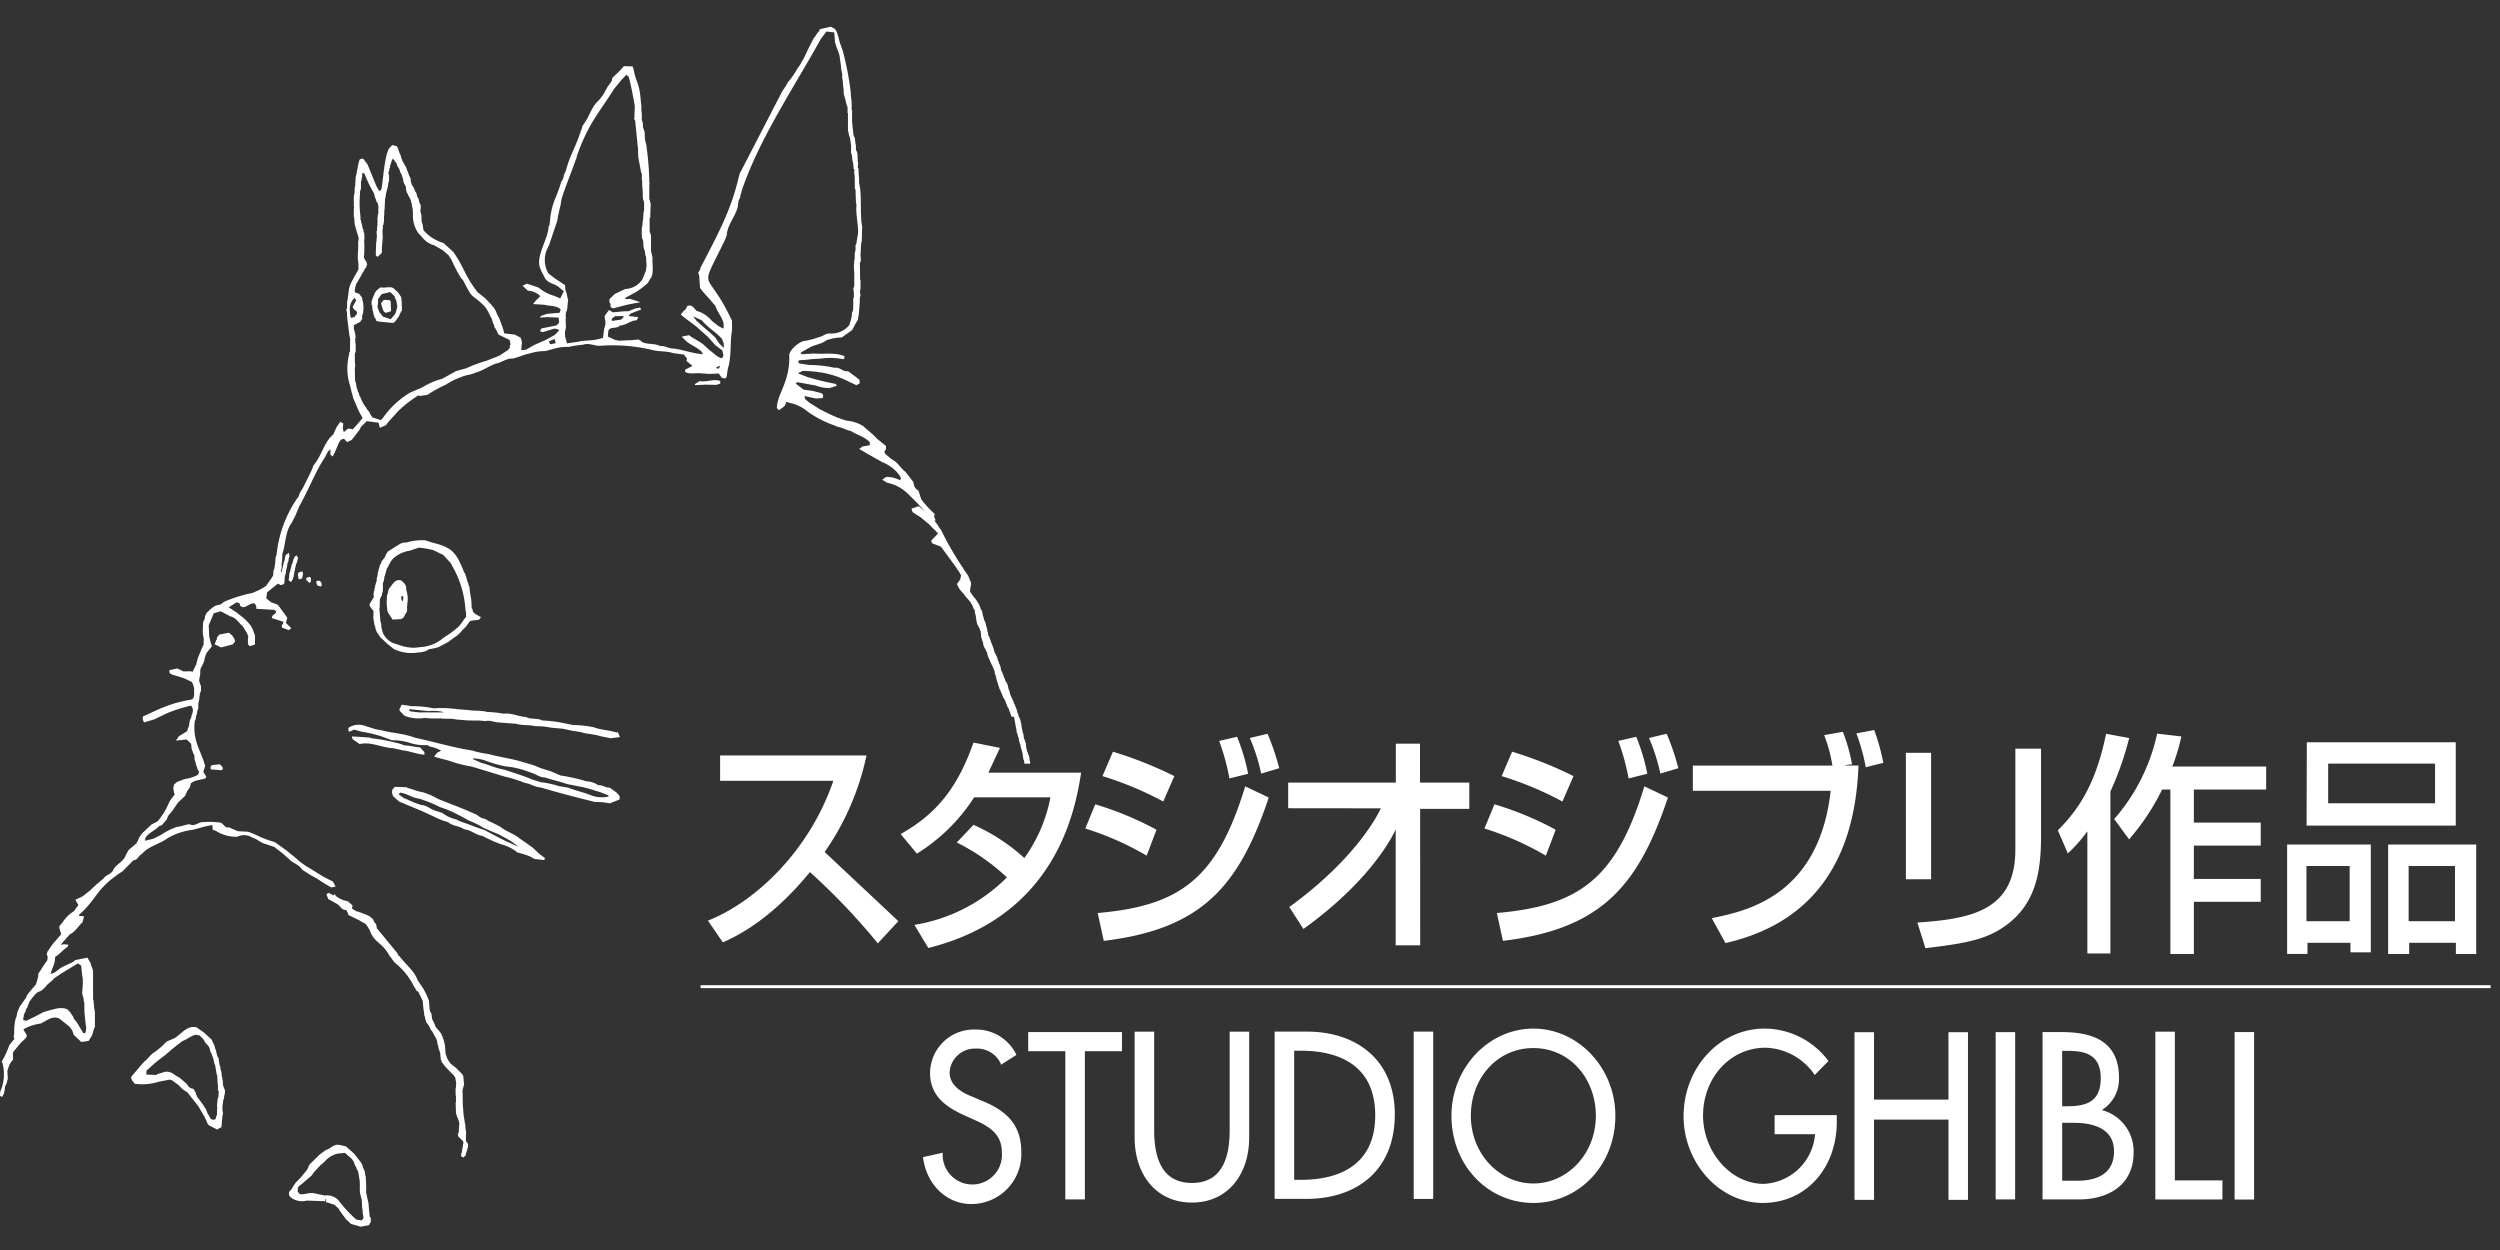 <svg xmlns="http://www.w3.org/2000/svg" viewBox="0 0 300 150" fill="#fff"><rect x="0" y="0" width="300" height="150" fill="#333333" stroke="none"/><path d="M120.1 127.66a3.132 3.132 0 0 0-3.013-1.83 3.032 3.032 0 0 0-3.135 2.855c0 1.567 1.44 2.4 2.6 2.866l1.342.567c2.67 1.1 4.66 2.684 4.66 6.1a5.99 5.99 0 0 1-6 6.264c-3.03 0-5.4-2.4-5.794-5.624l2.366-.53a3.56 3.56 0 1 0 7.093-.11c0-2.16-1.616-3.086-3.232-3.806l-1.293-.585c-2.134-.976-4.086-2.287-4.086-5.08a5.262 5.262 0 0 1 5.531-5.2 5.318 5.318 0 0 1 4.831 3.038l-1.867 1.195zm10.08 16.266h-2.342V126.14h-4.452v-2.293h11.252v2.293h-4.452v17.785zm8.32-20.126v11.843c0 3.282.915 6.313 4.53 6.313s4.53-3.03 4.53-6.313V123.8h2.342v12.7c0 4.422-2.56 7.807-6.873 7.807s-6.874-3.385-6.874-7.807v-12.7h2.343zm16.8 17.778h.823c4.776 0 8.905-1.915 8.905-7.746s-4.135-7.745-8.905-7.745h-.823zm-2.342-17.785h3.885c5.757 0 10.533 3.245 10.533 9.93 0 6.843-4.684 10.143-10.612 10.143h-3.806v-20.072zm19.028 20.078h-2.34v-20.078h2.34zm19.517-9.978c0-4.422-3.086-8.124-7.5-8.124s-7.5 3.7-7.5 8.124c0 4.574 3.433 8.124 7.5 8.124s7.5-3.538 7.5-8.124m2.34 0c0 5.965-4.4 10.46-9.837 10.46s-9.83-4.5-9.83-10.46c0-5.75 4.452-10.46 9.83-10.46s9.837 4.708 9.837 10.46m26.573-.08v.793c0 5.513-3.635 9.746-8.886 9.746s-9.5-4.85-9.5-10.4c0-5.776 4.27-10.52 9.734-10.52a9.58 9.58 0 0 1 7.648 3.891L217.766 129a7.374 7.374 0 0 0-5.9-3.275c-4.27 0-7.5 3.647-7.5 8.14 0 4.27 3.232 8.2 7.294 8.2a6.473 6.473 0 0 0 6.148-5.964h-4.855v-2.287h7.44zm13.4-1.86v-8.093h2.342v20.126h-2.34v-9.637h-8.935v9.637h-2.342V123.86h2.342v8.093zm8 11.978h-2.337v-20.078h2.342zm5.647-2.24h1.793c2.165 0 4.428-.7 4.428-3.537s-2.683-3.415-4.775-3.415h-1.446v6.952zm0-8.94h.6c2.22 0 4.025-.488 4.025-3.355 0-2.824-1.793-3.293-3.982-3.293h-.647v6.7zm-2.342-8.9h2.294c3.537 0 6.867.976 6.867 5.514a4.375 4.375 0 0 1-2.013 3.805v.05a5.11 5.11 0 0 1 3.763 5.086c0 4.026-3.208 5.624-6.526 5.624h-4.4v-20.083zm15.87 17.8h5.7v2.287h-8.05V123.8h2.342v17.8zm9.5 2.293h-2.34V123.85h2.34zm-185.565-33.46C90.7 108.217 97.154 102.04 100 93.7H86.414v-3.047h17.565a31.52 31.52 0 0 1-5.02 11.587l8.844 8.3-2.464 2.66a77.94 77.94 0 0 0-8.148-8.551c-1.83 2.232-5.46 6.264-10.448 8.435l-1.8-2.623zM116.853 99a22.272 22.272 0 0 1 6.063 3.964 18.126 18.126 0 0 0 3.134-7.288h-9.15a21.752 21.752 0 0 1-6.873 6.757l-1.952-2.348c4.574-2.543 6.953-5.916 8.746-10.978l3.17.64-1.384 2.97h11.13c-.683 4.38-2.927 17.2-18.34 21.04l-1.67-2.77a20.2 20.2 0 0 0 11.1-5.7 25.038 25.038 0 0 0-6.014-4.19l2.044-2.153zm14.87 10.563c9.85-.866 14.32-4.056 17.7-15.2l2.83 1.34c-3.556 10.588-7.972 15.784-19.8 17.2zm19.62-16.735a23.218 23.218 0 0 0-1.36-4.27l2.122-.506a28.438 28.438 0 0 1 1.4 4.135l-2.172.647zm-3.812.585a26.888 26.888 0 0 0-1.232-4.5l2.147-.5a23.309 23.309 0 0 1 1.329 4.44zm-9.953 9.252a35.6 35.6 0 0 0-7.343-3.245l1.195-2.9a38.1 38.1 0 0 1 7.349 3.05l-1.2 3.16zm2.012-6.483a40.363 40.363 0 0 0-7.294-3.049l1.257-2.928a47.734 47.734 0 0 1 7.367 2.928zm40.033 13.38c9.85-.866 14.32-4.056 17.7-15.2l2.83 1.34c-3.556 10.588-7.972 15.784-19.8 17.2zm19.62-16.735a23.218 23.218 0 0 0-1.36-4.27L200 88.05a28.438 28.438 0 0 1 1.4 4.135l-2.172.647zm-3.812.585a26.888 26.888 0 0 0-1.232-4.5l2.147-.5a23.309 23.309 0 0 1 1.329 4.44zm-9.953 9.252a35.6 35.6 0 0 0-7.343-3.245l1.2-2.9a38.1 38.1 0 0 1 7.349 3.05l-1.2 3.16zm2.012-6.483a40.186 40.186 0 0 0-7.294-3.049l1.257-2.928a47.469 47.469 0 0 1 7.367 2.928zm36.397-4.114a22.622 22.622 0 0 0-1.122-4.055l2.135-.412a25.272 25.272 0 0 1 1.1 3.94l-2.116.53zm-2.744-4.25a20.441 20.441 0 0 1 1.1 3.891l-.793.1v.06h1.568c-.44 12.155-6.1 19.053-15.96 21.3l-1.646-2.988c4.27-.866 12.856-2.714 14.27-15.284h-16.54v-3.02h16.747a17.8 17.8 0 0 0-.988-3.66l2.245-.4zm23.78 12.63c0 4.4-.757 7.825-3.794 10.283-2.44 1.933-4.806 2.427-10.08 3.05l-.964-3.074c6.7-.445 11.758-1.56 11.758-8.77v-12.1h3.08v10.612zm-13.192 5.062h-3.025V90.335h3.025zm30.018-17.076a22.425 22.425 0 0 1-1.073 3.549h11.264v2.763h-8.678v3.964h8.025v2.763h-8.025v4h8.025v2.744h-8.025v6.264h-2.818V94.745h-.994a26.953 26.953 0 0 1-3.965 5.977l-1.78-2.44a22.86 22.86 0 0 0 5.153-10.246l2.9.336zM250.5 99.807h-.06a16.906 16.906 0 0 1-2.3 2.6l-1.2-2.763c2.9-2.9 4.647-6.1 5.794-11.588l2.768.507a37.3 37.3 0 0 1-2.256 6.428v19.425h-2.763V99.74zm28.9-3.415h12.807v-4.758H279.38v4.758zm-2.58-7.32h17.87v10h-17.9zm12.216 21.468h5.562v-6.624h-5.562v6.624zm-14.7-9.2h10.16v12.94h-2.44v-1.146h-5.16v1.342h-2.44v-13.14zm2.44 9.2h5.184v-6.624h-5.184v6.624zm9.758-9.2h10.612v13.137h-2.44v-1.342H289.1v1.342h-2.525v-13.14zm-131.77 7.47C162.63 103.082 165.3 97.886 165.7 97l-11.118-.012v-3.073H167.5v-4.677h2.9v4.677h5.916v3.153h-5.9l.006 16.37h-2.94V99.52s-2.36 5.7-11.07 11.954l-1.708-2.653zm-70.66 9.575h214.8"/><path d="M84.072 118.22h214.8v.354h-214.8m2.36-72.832v.287l-.464.158-1.268-.03-1.27.06-.06-.122.586-.366c.854.158 1.586-.262 2.36-.05l.122.073zM55.92 74.04l-.22.263-.415.6-.292.335-.878.707-.9.592a4.628 4.628 0 0 1-2.341 1.073l-1.147.122a5.379 5.379 0 0 1-1.921-.366l-.586-.183a2.285 2.285 0 0 1-1.366-1.536l-.024-.208h-.05l-.05-.652-.073-.183-.122-1.427v-.214h.024l.025-1.037.09-.207.1-.207h.05l.025-.336h.018l.08-.268v-.958l.1-.183.042-.244.062-.414h.048l.025-.244h.024l.074-.232v-.16h.05l.048-.28h.043l.445-.836.27-.34a3.911 3.911 0 0 1 2.012-.939l1.074-.366a12.9 12.9 0 0 1 1.708.292l1.22.592.73.793h.05l.06.158h.043l.22.415a12.013 12.013 0 0 1 1.561 5.215l.024.23h.05v.6zm1.847.05l-.652-.366-.2-.158-.146-.134-.1-.415h-.06l-.06-1.147h-.018l-.048-.3-.08-.475-.09-.757h-.05l-.073-.366h-.025l-.1-.305-.1-.365-.2-.574h-.05l-.122-.305c-.915-2.256-1.433-2.744-3.78-3.33l-.732-.244a6.2 6.2 0 0 0-2.336.263c-.56-.06-.854.256-1.244.463l-.95.6-.275.427-.06.207-.292.39-.146.183-.074.286h-.03l-.122.232V68l-.074.262h-.024l-.074.39h-.048v.122l-.05.47h-.05l-.05.6h-.048l-.074.336h-.024l-.074.44h-.024l-.025.317h-.05v.262h-.048l.048.44-.488.81h-.024l.024.263.025.073.463.6h-.048v.182l-.016.634.073.4.074.415.024.122h.05l.025.244.1.305.1.207.4.58.824.774.78.628a4.869 4.869 0 0 0 2.537.47c.56-.08 1.27-.06 1.635-.427l.683-.122.537-.152 1.14-.6.8-.6c.56-.305.83-.823 1.293-1.2l.44-.6.17-.153 1-.122.286-.4m-22.04-7.047l.073.024h-.024v.05h-.025l-.17.652h-.048l-.074.4h-.024l-.074.488h-.024l-.05.292-.073.446h-.05v.23h-.05l-.17.342-.292-.183-.02-.207h.043l.05-.732h.05l.073-.336h.025l.024-.293h.05l.05-.384h.05l.17-.6.1-.158v-.1l.05-.05.22-.158.147.232z"/><path d="M36.306 68.618l.025.11.05.257h-.05l-.074.426-.414.122-.1-.61.1-.232.463-.134zm.9.61l.1.16v.414l-.17.152-.39-.366.025-.23.073-.06.366-.074zm1.366.7l.05.287-.147.182-.408-.158-.1-.262.024-.28h.366l.22.232zm9.758 2.256L48.187 72l-.05-.4.17-.08.073.08.025.122-.074.445m.586-.6l-.1-.61h-.043l-.05-.6-.146-.287-.4-.4c-.78-.256-1.025.427-1.36.793l-.152.207-.073.262h-.025v.167l-.073.232h-.047l-.05 1.068.092.964.073.134.537.854 1.024-.06.293-.183.342-.622h.043l.06-.287c-.06-.628.122-1.1.048-1.7M27.87 76.26l.1.16.183.287.06.28-.293.342-1.4.366-.775-.39.092-.207h.024l.08-.317H26l.043-.287.268-.34 1.147-.232.415.34zm25.322 9.228h-2.927l-1.025-.122-.2-.183.165-.08 2.2.23a5.139 5.139 0 0 1 1.781.11v.037zm20.883 2.44c-.9-.317-1.952-.317-2.806-.652a12.548 12.548 0 0 0-2.482-.268l-.872-.183-.83-.16a17.145 17.145 0 0 0-2-.207c-.586-.317-1.415-.1-1.952-.415-.975-.06-1.726-.518-2.7-.4a12.923 12.923 0 0 0-1.976-.208c-.7-.207-1.56-.1-2.257-.232l-1.323-.1a12.825 12.825 0 0 0-2.848-.1 12.216 12.216 0 0 0-2.635-.262l-1.19-.183-.22.47h-.05l.025.263.586.6a4.585 4.585 0 0 0 2.409.262 12.871 12.871 0 0 0 1.927.049c.6.1 1.244-.025 1.83.134l1.2.1c.78.06 1.537-.024 2.293.1.585-.152 1.073.134 1.658.16l2.092.158c.714.232 1.562.1 2.27.287a9 9 0 0 1 1.927.183l1.366.122 1.14.244 1.025.158c.732.256 1.6.232 2.342.488l1.262.256 1.05-.134.05-.073-.293-.6m-29.616.8a18.369 18.369 0 0 1 2.391.391l1.037.243.658.232c.6 0 1.22.208 1.848.232l.52.58v.3c-.927-.06-1.708-.427-2.61-.518l-1.17-.268c-1.4-.05-2.56-.805-3.995-.488l-.854-.6-.09-.317.915.048 1.34.1"/><path d="M73 95.593a3.673 3.673 0 0 1-1.921-.1c-.885-.366-1.927-.6-2.83-.94v-.025l-1.238-.207a10.09 10.09 0 0 0-2.055-.445l-1.116-.342c-1-.445-2.245-.805-3.293-1.17-1.037-.158-1.9-.6-2.83-.835l-.976-.44.025-.08a5.048 5.048 0 0 1 1.488.263 14.758 14.758 0 0 0 2.44.7l.8.1a11.832 11.832 0 0 1 2.171.628c.6.152 1.067.6 1.757.6.83.3 1.83.488 2.6.78l1.537.305a11.946 11.946 0 0 1 1.708.445l.805.244.945.384h.025l-.05.135zm1.366-.05L74 95.117l-.83-.6c-.537.025-.83-.34-1.366-.286a2.694 2.694 0 0 0-1.415-.47 22.606 22.606 0 0 0-3.141-.707l-1.123-.488-1.238-.39-.9-.366-1.17-.34c-1.367-.445-2.824-.6-4.24-.994a10.81 10.81 0 0 1-1.9-.409c-2.36-.366-4.53-1.037-6.818-1.525a10.774 10.774 0 0 0-1.86-.486l-.56-.1a16.58 16.58 0 0 1-1.757-.342l-.586-.1-1.268-.4a2.235 2.235 0 0 0-1.952.183l-.09.122.073.4.652-.263.952.263a14.169 14.169 0 0 1 2.391.573l1.17.44a6.6 6.6 0 0 1 2.074.287 5.59 5.59 0 0 0 2.2.286l.268.183a3.743 3.743 0 0 1 1.367.5l-.464.232-.366.445.074.05c.652.232 1.34.336 2.012.573a14.6 14.6 0 0 0 2.415.6l3.952 1.2a15.371 15.371 0 0 1 2.013.6l.512.183c.653.1 1.1.488 1.78.52l2.17.622 1.507.4 2.866.732a7.435 7.435 0 0 1 1.757.159l1.195-.47v-.4m-47.676-3.52l.073.262-.17.152-1.293-.1-.024-.3.146-.208.976-.11.292.317zm35.556 9.593l-.147-.05-1.414-.628-1.27-.652-1.238-.653-1.39-.488c-.634-.293-1.39-.45-2-.793a4.573 4.573 0 0 1-1.708-.793l-1.025-.335c-.512-.207-.9-.6-1.464-.6l-.756-.262-1.384-.6-.6-.427.167-.207c.83.085 1.39.6 2.238.707l.317.1a14.534 14.534 0 0 1 2.214.915 15.582 15.582 0 0 1 1.659.652l1.17.6.707.4a8.643 8.643 0 0 1 1.727.86l1.08.47.7.28 1.464.81.95.7v.134zm3.14 1.354l-.732-.567-.762-.714-1.525-1.067c-.66-.567-1.63-.83-2.318-1.4l-.95-.488-.415-.183-.488-.292c-.56-.025-.78-.44-1.244-.6l-1-.44-1.317-.53-1.14-.44-.95-.384a8.7 8.7 0 0 0-1.879-.811c-.628-.08-1.17-.366-1.756-.488l-.06-.086-1.464-.048-.274.3-.062.293h-.024l.146.52.732.652 2.732 1.14 1.312.6a8.58 8.58 0 0 0 1.848.731c.488.476 1.34.44 1.908.854.9.1 1.38.708 2.287.81l.06.074 1.2.573.878.34a5.048 5.048 0 0 1 1.976.988 11.3 11.3 0 0 1 1.537.488l.506.293 1.146.122.123-.183-.03-.08m-25.3 4.39h.1l.147.207a3.072 3.072 0 0 0 1.4.61l.568.488-.025.293-.05.1.53.318a9.828 9.828 0 0 1 1.61.609l.4.342.2.427.122.1.1.244.05.39h.048l2.36 2.866.22.4h.06c.64.88 1.842 1.83 2.165 2.842l.27.415a7.885 7.885 0 0 1 1.122 2.116l.073.958.074.366h.024l.122.213.1.732h.043l.183.415.1.213c.14.537.775.732.976 1.647l.073.16.092.384.06.213.073 1.068.244.628.153.256.213.293.6.463.8.81.122.244.1 1.068h-.048l-.074.366h-.04l-.025.365h-.043l.02.05h-.02v.06h.043l.025 1.464.1 1.305.122.7.025.318h.05v.134l.03.463.043.263h.025l-.025 1.2.27.366-.025.445h-.05l-.05.366h-.048l-.025.207h-.024l-.074.336-.268.268-.27-.134v-.37h.05l.08-.488.092-.488v-.158h.043l-.025-.3-.6-.6-.048-.305h.048l.08-.293v-.4h.024v-.305h.043l-.043-.47-.1-.23-.073-.232-.073-.1-.074-.335h-.05l-.02-.854-.024-.525h.043v-.853h-.043v-.934h.043v-.445h.048l-.146-.835h-.05l-.09-.183-.488-.488-.506-.52-.488-.628-.043-.232h-.05l-.025-.244-.06-.622-.183-.5-.06-.4h-.043l-.1-.573-.073-.16-.1-.207-.4-.732h-.025l-.122-.183-.22-.427-.073-.122-.17-.244h-.04l-.1-.256-.1-.336-.024-.243h-.05l-.073-.6-.05-.3-.1-1.02h-.048l-.1-.262-.244-.488-.146-.317h-.132l-.122-.183-.214-.384h-.024l-.122-.244a8.186 8.186 0 0 0-2.2-2.635l-.56-.75h-.018l-.2-.342c-.83-1.372-1.745-1.36-2.214-2.817l-.488-.75h-.043l-.83-.47-1.22-.6-.03-.232h-.04l-.147-.34c-.61 0-.73-.52-1.116-.732l-1.073-.6-.213-.6.3-.122.586.305"/><path d="M26.255 130.874l-.048.81h-.05l-.025.232h-.024l-.074.884.05.1h-.025l-.024.94h-.05l-.1.366v.08l-.293.1-.317-.122-.22-.427-.09-.122-.122-.262-.122-.342-.244-.335-.025-.08-.585-.805-.122-.134-.244-.488-.025-.232h-.046l-.213-.366-.366-.1-.2-.158-.262-.366-.854-.732c-.586-.244-.9-.793-1.732-.7l-1 .305v.08l-1.22-.05-.025-.08.025-.39 1-.915.506-.4.757-.573.683-.6.78-.628.6-.44c.537-.208.95-.574 1.537-.757l.488.08.274.256.263.293.122.262.268.305.2.244.1.23.122.476h.05l.1.287.123.33.1.293h-.017l.073.366.073.158.05.183.17 1.037h.05l.073 1.22h.025v.628l-.05.073h.05zm.512-.628l-.048-.622-.122-.6h.024l-.1-.628h-.05l-.05-.488h-.05l-.048-.232-.074-.6-.1-.268h-.05l-.146-.567-.074-.342h-.048l-.1-.445-.122-.232-.1-.23-.1-.214-.06-.073-.885-.81-.853-.6c-.927-.262-1.537.415-2.074.835l-.512.415-1.025.445-.27.263-.262.262-.39.335-.488.39c-.53.262-.78.792-1.262 1.146l-.22.232-1.367 1.6v.232h.05l.025.158.342.445a6.763 6.763 0 0 0 2.9-.244l1.05-.207c.586-.16.78.305 1.22.518l.567.574.653.445.03.1h.05c.427.634 1.02 1.2 1.39 1.878l.244.44h.048l.05.16.1.183h.05l.122.366h.042l.244.6.122.152 1 .524.488-.256.048-.06.02-.244.1-1.146h.05v-.464h-.05v-.81h.05v-.3h.025l.018-.317h.06l.073-.518h.025l.025-.232h.024v-.342l-.17-.445m16.74 15.857l-.17.183-.635-.1a15.118 15.118 0 0 1-2.122-2.287l-.074-.08a1.869 1.869 0 0 0-1.6-.518l-1.244-.263c-.658-.158-1.17.232-1.78.073l-.22-.3-.02-.04h.025l.025-.44.17-.183.6-.488.952-.83v-.06l.268-.336.732-.793.463-.384a2.883 2.883 0 0 1 1.629-.994l.83-.08.78.683.146.183.1.152.243.622h.05l.073.244.074.134.122.257.073.4.05.366c.165.58-.03 1.488.165 2.037l.08.427h.05l.06 1.195h.03l.05.622.073.366-.05.232m.806-.207l-.1-1.02-.043-.488h.025l-.074-.34-.024-.1-.22-1.02h-.025v-.122h.03v-.81l-.06-1.067h-.043l-.05-.47-.073-.183-.1-.262h-.05l-.05-.317-.073-.122-.1-.213h-.024l-.074-.153-.22-.244-.488-.652-1.025-.915-.732-.16c-.732-.158-1.037.39-1.63.6v-.037l-.78.574-1.22 1.2-.122.208v.1l-.2.366-.732.885-.6.61-.323.47-.122.232-.366.445v.366l.14.207a2.192 2.192 0 0 0 1.976.445l.854.025 1.385.05.024-.28h.06l.025.232H39.1l.073.207h.147l.9.305v.05l.415.366.1.207.414.574.092.122.4.524h.05l.415.415 1.17.335 1-.183.17-.335h.05v-.6h-.05zM121.7 86.054l.025.207.17.94.073.317.05.463h.048l.123.488h.048l.05.525h.05l.05.305h.048l.025.207.22.81h.024l.025.305.1.6h.05l.05.415h.695l-.018-.336h-.05l-.018-.244-.074-.44h-.06l-.06-.3h-.028l-.1-.317-.073-.335-.05-.574h-.05l-.08-.3h-.018l-.1-.34-.024-.336-.074-.134-.183-.915-.018-.317h-.05l-.048-.335-.074-.183-.1-.256h-.05l-.05-.342h-.05l-.073-.366-.195-.463-.1-.305h-.048l-.122-.39-.1-.213-.1-.207-.123-.287h-.024l-.122-.573h-.05l-.122-.52-.1-.292-.1-.183h-.05l-.122-.366-.1-.232-.17-.445-.1-.263h-.043l-.122-.61-.1-.232h-.03l-.092-.366h-.05l-.122-.488-.1-.183-.1-.207h-.037l-.122-.366-.09-.336-.1-.262-.195-.5-.092-.28-.146-.366h-.054l-.024-.256-.08-.286-.122-.6h-.03l-.074-.384-.06-.135-.08-.23h-.05l-.06-.4H118l-.06-.207-.06-.366-.1-.287h-.06l-.122-.4-.1-.232-.4-.628-.287-.335-.415-.6.05-.464.06-.317h.03l-.03-.335-.244-.58-.1-.256h-.05l-.05-.158h-.05l-.122-.232h-.048l-.05-.16h-.05l-.17-.305a37.6 37.6 0 0 1-2.458-4.2l-.244-.5h-.06l-.22-.37a8.012 8.012 0 0 0-1.708-1.854l-.634-.518-.88.3.147.427.95.6 1.025.853.463.476.6.6-.22.28-.366.366-.147.153-.073.085.073.256.074.086.994.366v.05h.05l1.854 2.53.1.23h.05l.366.6v.287h-.05l-.043.34h-.06l-.268.39-.05.048.025.122.317.574.537.6.024.073.708.81.122.256h.05l.244.6.122.152v.39h.048l.074.366.05.4.09.445.122.232.147.287h.024l.073.317h.043l.08.518h-.025l.05.4h.048l.062.305.08.16.06.366.1.262.14.208.122.3h.043l.1.44c.225.628.567 1.23.83 1.9l.06.427h.05l.08.366.14.567h.06l.042.366h.05l.122.446h.05l.1.286.092.208.122.292.09.256h.05l.244.52.14.4.1.232h.048l.147.415.1.244.122.4h.05zM47.614 36.9v.262h-.05l-.024.232h-.025l-.073.256-.146.183-.415.476-.927-.318-.268-.34-.14-.146-.1-.263-.073-.158-.1-.366h.06v-.262h.024l.018-.574.184-.256.243-.335 1.025-.244.512.5.147.427h.048l.123.646.024.287h-.05zm.6-.6l-.073-.622-.1-.183-.2-.293-.025-.05-.22-.207-.39-.366c-.414-.256-1 .03-1.537-.1l-.44.335-.24.318-.244.6h-.024l-.08.34h-.05v.52h.05l.08.707h.024l.122.568.092.262h.05l.17.4.488.085 1.512.153.27-.214.365-.518.1-.158v-.05l.268-.52h.05l-.024-.945"/><path d="M86.9 41.777v.023l-.4-.4-.17-.153-.415-.61-.025-.08-.756-.707-.7-.592-.854-.762-.147-.208h-.048l-.025-.073-.146-.244 1 .47c.9 1.037 1.708 1.4 2.44 2.256l.122.366h.05l.048.58-.048.05m-.586 2.56l-.293-.073.045-.133.39-.134.024.048-.17.293M66.02 41.32l-.153-.366.714-.268.09.5-.652.122m-4.806.366l-.22.3-1.067.707-1.586.623a15.946 15.946 0 0 0-2.391.89l-1.22.335-1.678.934a7.9 7.9 0 0 0-2.317.994l-1.513.652A10.574 10.574 0 0 0 46 50.083l-.3.336-1.025-.336-.274-.44-.09-.213-.324-.39-.042-.158h-.05l-.244-.366-.22-.415-.122-.317-.2-.366-.073-.317H43l-.1-.262-.025-.183h-.05l-.073-.415-.073-.427h-.05l-.025-.366-.024-1.22.048-.4-.048-.488v-.915h.028l.074-.3v-.94h-.05v-.628h.05l-.074-.6h-.024l-.074-.384h-.048v-.524l.17-.122.58-.293.1-.153.146-.207V37.8h.073v-.244h.05l.018-.47h.03l-.03-.6-.164-.8-.342-.427-.512-.183v-.415h.028l.025-.286h.05l.048-.342h.05l.586-1.012.1-.232.122-.16.214-.4.152-.16.043-.256h.06l-.073-.366-.074-.1-.146-.232-.122-.262h.025v-.183h.024a16.963 16.963 0 0 0 0-1.928l.05-.024-.025-.134h.025l-.05-.7h-.053l-.048-.39h-.05l-.1-.47-.024-.208h-.05l-.05-.4h-.05l-.024-.567a12.049 12.049 0 0 1-.073-2.135l.042-.854h.03l.073-.232v-.9h.05l.073-.518h.025v-.427l.1-.05.2.158a15.23 15.23 0 0 0 1.1 2.287l.183.653h.03l.122.427h.05l.1.207.018.1.05.366.024.024H45.4v.757h-.05l-.06.574.05.024h-.05l.05.025h-.05v.183h.05v.073h-.05v.518h-.025l-.03.6h-.05l.05.836h-.05v.463h-.043l-.028.968H45.1v.707h.05l.146.153.506-.47v-.1h.025v-.58l.08-.884V28.6h.025l-.025-.7v-.4h.025l.018-.5H46l.08-.463v-.6h.02l.024-.732h.025l-.025-.03h.025l.06-1.353h.024l.08-.47v-.207h.042l.074-.366h.024l.074-.39h.024l.074-.6h.06v-.836h-.06v-.366h.06l-.025-.024h.025l.042-.366h.05l.05-.427h.05l.073-.335h.025l.073-.28.122-.1.44.6.074.262.146.232.1.183.123.4h.024l.122.232.074.263.073.182.073.464h.025l.1.244.074.1.1.244v.39h.05l.05.292h.048l.123.3.243.427.1.287.024.232h.05l.05.5h.05l.048.75a3.724 3.724 0 0 0 .629 2.318l.445.47a2.687 2.687 0 0 0 1.506 1.019l1.025.6.708.622.17.335h.05l.1.183a17.713 17.713 0 0 0 1.122 2.165l.244.256c1.39 2.7.83 1.36 2.653 3.208l.27.4.463.914h.025l.122.366.1.366h.05l.122.47h.05l.1.207.2.366.074.16.024.08 1.342.647.122.524-.122.244M42.16 38.16l-.122-.207-.074-.915.05-.4h.025l.08-.3.183-.317.22-.28.1.134.123.146-.44.836.2.268.22.2.122.085-.025.3h-.048l-.22.317-.4.122m-35.74 79.3l.927-.622 2.012-1.22.39.268.024.183.05.6.1.756h.018v.854H9.92l-.06.964.06.244h.018l.1.414.024.336h.05l.025 1.256.1 1.037.1.793.024.036h-.03l.048.074h-.048l.024.048h-.024l-.05.4-.122.122-.17-.025-.366-.61-.05-.1-.366-.6-.286-.336-.22-.463h-.03l-.22-.366-.122-.1c-.2-.408-.78-.445-1.323-.408a15.873 15.873 0 0 0-1.83.488l-.8.426-1.22.6-.342-.08-.048-.208H2.8l.08-.47.122-.262.1-.16v-.21l.153-.16.164-.463h.03l.06-.244c1.45-2.037.927-.56 2.22-2.135l.683-.573M73.4 38.245l.08-.048.335-.263h1v.16l-.3.262-1.1.16v-.27zm38.77 23.432a12.068 12.068 0 0 1-1.628-1.775l-.323-1.012-.366-.293-.14-.256-.122-.518-.95-1.22c-.58-.415-.878-1.116-1.555-1.433l-.805-.653-.17-.256.06-.122.146-.244v-.384l-1.015-.81-.52-.525-1.22-1.06a4.383 4.383 0 0 0-1.927-.628 11.75 11.75 0 0 1-2.049-.781l-1.22-.6-1.244-.795-.512-.427-.073-.366 1.366.3.83-.048.05-.336-.17-.244-1.074-.28-1.122-.16-.945-.732.22-.158 1.586.292.58.1a4.779 4.779 0 0 0 1.659.317l.9-.268-.122-.232a33.792 33.792 0 0 1-3.415-.829l-1.147-.452.6-.286a16.273 16.273 0 0 1 1.952.158 10.928 10.928 0 0 1 3.214.964l1.268.6.39-.214v-.41l-.317-.262-1.074-.8c-.634.122-.945-.518-1.6-.4a13.511 13.511 0 0 0-3.019-.336l-1.22-.183-.17-.23.17-.16.995-.073c.536-.085 1.073-.085 1.634-.134a8.112 8.112 0 0 1 2.629.079l.146-.1v-.262c-1.116-.488-2.44-.207-3.66-.317l-1.464.085-.146-.183 1.074-.61c.634-.366 1.463-.415 2.05-.885a5.623 5.623 0 0 1 1.829-.335l1.244-.89.1-.183.323-.61.262-.44.074-.47h.024l.025-.342.025-.3.073-.835.024-.836.074-.024-.074-.6.074-.3V33.6l-.05-.05-.025-1.982.123-.317-.05-.6.05-.976.048-.61.05-.025.05-1.878-.05-.28c-.17-.9-.03-3.366-.22-4.4l-.1-.58c.05-.574-.1-1.037-.05-1.617l-.1-.23.048-.574-.048-.024-.05-1.067-.074-.208-.1-.183v-.6l-.043-.024-.078-.756-.17-.366-.05-.525-.073-.6-.05-.61v-1.33l-.073-.024.05-.06-.05-.025.05-.366h-.025l-.025-.854-.048-.03-.045-.8a35.642 35.642 0 0 0-.958-4.952l-.213-.6c-.268-.6-.305-1.512-.732-2.013l-.488-.26-1.3.293-.14.287-.195.207-.2.335-.195.232-.317.6-.44.884-.414.885-.244.414-.27.488-.164.214-.153.232a9.954 9.954 0 0 1-1.1 1.585l-.226.4-.488.732-4.88 9.453-.17.3-.1.317c-.976 4.27-2.623 7.154-4.636 11.075l-.06.232-.22.366.122.34.1 1.464c.366.567.927 1.067 1.342 1.586l.512.6c.244.854 1.055 1.56.976 2.44v.28l-.6-.3-.8-.628a3.661 3.661 0 0 0-1.854-1.22c-.287-.256-.53-.836-1.1-.573l-.22.414-.22.16-.342.445c.653.6 1.586 1.147 2.287 1.83l.952.835.926 1.037.806.6.073.256.073.366-.073.183-.19.16-.488-.263-.976-.78-.652-.6c-.537-.445-1.2-.707-1.757-1.147l-.884.183.585.568c.6.475 1.25.707 1.806 1.22l.17.336-.262-.05c-1.128-.1-2.147-.518-3.293-.653-.56.025-.976-.366-1.56-.286-.6-.366-1.537-.16-2.214-.5l-.1-.122-.335-.183c-.757.122-1.49.1-2.257.158l-.518-.1-.873-.4.043-.59c.1-.708 1.025-.27 1.39-.732.762-.025 1.27-.628 2.025-.628l.195-.39-1.147-.122.05-.11.22-.208 1.22-.47-.122-.232-.512.08-.9.366c-.652-.03-1.22.1-1.872.122l-.445-.287-.488.66c-.165.4.268.622-.1 1.586l-.146 1.116-.732.183c-.775.158-1.555.1-2.317.286l-1.263.183-.225-.81-.025-.463.08-.52.043-.024-.043-1.1.043-.158-.043-.183.043-.47.122-.232.05-.414.043-.488.05-.366-.074-.214-.122-.6-.14-.335-.04-.605-1.22-.81-.775-.6a3.2 3.2 0 0 1-.195-2.817l.1-.232.17-.336 1-2.97.06-.445.305-1.36h.025l.024-.256.092-.52c.476-1.567 1.122-3.025 1.647-4.56l.14-.342.05-.262c1.372-3.86 2.488-4.928 4.49-8.075l.872-1.067.586-.6.268.256c.323 1.14.512 2.317.732 3.464l-.05 1.464-.05.024.146.317.342 3.416.025.914.335 1.8.1.28v.762l.05.025c-.05.6.1 1.2.05 1.878l.048.366.122.342v.94l-.09.44-.025.653-.05.207-.048.653-.05.048-.025.63.025.652.05.16.1.23.05.793.06.232.1.232.05.445.09.262.06 1.122h-.024l-.06.52-.427 1.037a2.569 2.569 0 0 1-2.049 1.146l-1.263.6-.634.622v.366l.122.183.025.4.274.16 1.634-.427.793-.158.878-.16-1.244-.4-.536.03-.05-.158 1.22-.653a9.49 9.49 0 0 0 1.506-1.14l.247-.452c.463-.475.305-1.537.293-2.16v-.445l-.074-.366-.1-.4v-1.948l-.042-.024-.122-.427V26.12l.08-.024v-.573l.05-.976-.05-.287-.122-.4v-1.72l.043-.024-.043-.244a33.031 33.031 0 0 0-.323-4.19l-.05-.39c-.317-.927-.006-1.22-.366-1.95l-.05-.628-.125-.366c.073-.568-.073-1.037-.03-1.635l-.06-.47c-.184-2.44-.58-2.245-.88-3.94l-.122-.336-1.048-.024-.506.567-.8.762-.08.1-.043.293-.153.256-.335.445-.6 1.067-.506.63c-.946.84-1.013 1.86-1.952 3.05l-.05.287-.146.335c-.5 1.67-1.384 3.1-1.756 4.666l-.27.61-.043.28-.152.366-.122.152c-.53 1.922-1.13 2.4-1.342 4.617l-.073.6-.1.183c-.073 1.537-1.6 3.574-1 5l.122.317.146.28.318.6c.365.622 1.17.61 1.732 1.122l.506.427-.427.854-.732-.305a5.3 5.3 0 0 1-1.872-.994l-1.39-.47-.53.244.635.6a2.288 2.288 0 0 1 1.506.652l-.512.488-.366.464 1.366.085c.635.183 1.44.05 1.952.567l-.122.39-1.537.134-.732.262-.1.183.9-.05 1.34.05.06.6-.3.34-1.83.366-.17.336.342.1 1.414-.427.507.122v.134l-.488.518-1.1.6-1.36.6-1 .573-.56.05.042-.573.05-.3-.073-.342-.092-.286-.707-.366L60.5 40l-.05-.244-.1-.366-.44-1.2-.073-.122-.22-.427c-.22-.775-.854-1.22-1.366-1.83l-.927-.732c-1.573-2.012-1.616-3-2.927-4.848l-1.17-1.068a5.114 5.114 0 0 1-2.409-1.537l-.05-.335-.05-.342-.122-.335-.025-.793-.122-.44V25.3l.05-.6-.092-.256-.1-.214-.092-.414-.122-.16-.14-.518-.122-.16-.153-.4-.263-.415-.122-.415-.018-.34-.146-.263-.415-1.1-.44-.763-.122-.366-.1-.34-.122-.232-.2-.6-.122-.2-.53-.134-.348.335c-.634.927-.762 4.233-.994 5.062l-.244.1-.323-.567-1.067-2.61-.537-.707-.39.085-.122.336-.1.5-.074.335-.1.6-.1.366-.073 1.22-.05.03v.573l-.1.52v1.25l.048.025-.048.158v1.037l.048.03.05.8.488 1.7-.073.6c.073.6-.073 1.256-.025 1.933l.05.415h.018v.793c-1.427 2.525-.988 1.81-1.36 3.933l-.018.8-.08.06.08.41c.012.83.2 1.817.287 2.714l.1.427-.03 1.56-.073.025-.05.4a6.669 6.669 0 0 0 .152 3.659l.2.854h.02l.146.6.44 1.037.27.6.414.756-.634.756-.537.6-.4-.1-.025.08-.146-.08-.512.44-.122-.44.06-.6-.366-.213-.44.652-.274.6-.124.29c-1.006.774-1.342 2.317-2.135 3.39l-.268.366-.1.292c-.317.8-.75 1.525-1.115 2.318l-.39.628-.17.476-.183.232a14.61 14.61 0 0 0-2.44 6.708l-.122.366-.05.756H33l-.03.263-.042.256-.1.244-.05.6-.122.23-.756 1.068-.683.4-.927.415a15.98 15.98 0 0 0-3.415 1.067l-.44.336c-.78.03-1.22.628-1.683 1.018v.08l-.146.244-.043.385-.183.34-.043.81v.488l.043.342.073.384-.024.707-.244.525-.458 1.116-.17.7-.048.1-.39.81-.323-.06-.823.025v-.025l-.708-.335-.95.207.048.366.34.182 1.342.4.975.47.153.287.122.47v.854l-.06.244-.165.232a20.378 20.378 0 0 0-2.1.469 19.89 19.89 0 0 0-2.463.958l-1.36.627-.018.342.147.366 1.238-.366 1.524-.732a17.19 17.19 0 0 1 2.9-.915l.146.244.074.317-.074.4-.1.232-.05.287-.122.207-.092.4-.048.4-.1.183-.122.4-.976.6-.366.524 1.293-.134.537.525.05.573.1.262.1.305.122.183.05.6.09.244.08.366.09.232.1.317.17.262-.122.366a4.824 4.824 0 0 1-1.61.518l-.9.336-.366.317-.1.415.1.6.074.23-.074.025-.512.707-.415.89-.335.59-.69.945-.78.415-1.1 1.037-.366.5-.074.207-.1.244-.153.257-.945.81-.342.628c-.244.75-1.1 1.037-1.464 1.69-.183.574-.915.622-1.22 1.122a19.57 19.57 0 0 0-1.585 1.4l-.9.708-.87.416.366.63-.53.73a4.513 4.513 0 0 0-1.366 1.33l-.414.518.042.232.195.653-.09.158-.885 1.013-.262.366-.415.61-.076.36.122.208-.05.445-.512.732-.292.475-.27.385-.024.366-.123.47-.146.47-.907 1.07-.195.293-.1.256-.732 1.037-.274.628-.043.152-.073.39-.1.262-.09.366-.08.653-.024.933-.06.158.09.342-.61.756A10.263 10.263 0 0 1 .2 127.4l.092.158A5.139 5.139 0 0 1 .028 131l-.028.484.244.158.22-.4.1-.47.048-.426.123-.208.1-.28.1-.427-.05-.94.213-.628.153-.305.317-.414v-.366l-.03-.336.08-.244.854-1.036.61-.574.14-.244v-.1l-.415-.708.146-.1a5.763 5.763 0 0 1 1.927-.61c.683-.317 1.44-1.02 2.27-.574l1.238.988.27.4.1.28.092.263.9.853.878-.122.44-.707.1-.366.1-.34.122-.287v-1.744l-.08-.48-.043-.366-.05-.653h-.048v-3.488l-.1-.317-.122-.287-.05-.256-.4-.707-1.464.286-.244.214-1.262.6c-.52.256-.884.8-1.464.835l.22-.628.2-.525.1-.4.042-.488c.6-.335.934-.854 1.5-1.2l.09-.244-.53-.06-.366.08.14-.232.927-1.036c.708-.342.976-.976 1.512-1.434l.195-.73-.61-.05v-.132c2.2-1.9 1.964-3.123 5.214-5.21l1.317-1.33c.537-.025.6-.574 1.025-.763.75-.914 2.05-1.14 3.05-1.872a7.736 7.736 0 0 1 3-1.012l1.6-.427.793-.16.05.58.366.12a4.454 4.454 0 0 0 2.573.708 1.852 1.852 0 0 1 1.83.122c.6.16.927.6 1.586.762l1.025.342 1 .774.793.7c.44.5 1.17.6 1.56 1.256l.957.622.854.47a17.1 17.1 0 0 0 1.683 1.037l.513-.1-.318-.6-1.22-.628-1.507-.94a8.911 8.911 0 0 1-1.756-1.275l-1.22-.988-1.27-.9a14.911 14.911 0 0 1-1.8-.653 13.094 13.094 0 0 0-1.415-.6l-1.22-.06-1.073-.47c-.56.134-.586-.488-1.074-.567a8.991 8.991 0 0 0-1.9-.061c-.652-.08-1.1.6-1.732.262-.53.025-.994.287-1.506.305a7.965 7.965 0 0 0-1.891.939l-.95.488-1.025.244.05-.34c.366-.6 1.17-.885 1.708-1.464l.225-.024.653-.75.1-.318.122-.183.44-.524.658-.964.878-.835.22-.525.335-.488.122-.463c.458-.427 1.17-.4 1.732-.6l.122-.207-.365-.574.225-.707c-.53-1.976-1.506-2.88-1.25-5.39l.122-.244.043-.366.1-.287.048-.335.113-.29v-.567l.1-.446.1-.81.123-.256v-.6l-.123-.3-.1-.366.043-.317.1-.488-.025-.3h.025l.024-.317c.7-1.22.317-1.055.757-1.927l.61-.756-.17-.54-.152-.622-.06-1.36.61-1.45.854-.232 1.1.6c.714.134 1.055.81 1.543 1.22l.122.207.366.6.17.44-.06.1v.78l.22.244.628-.207v-1.073l-.146-.4-.123-.34-.22-.415a6.049 6.049 0 0 0-1.342-1.305l-.347-.287-.976-.646.95-.6.366.134.043.256c.567.6 1.1-.415 1.78-.232l.17.342v.286l.512.025 1.63.1c.69.39-.385.52-.263.988l1.39.446-.073.23-.147.232.05.244.823.293.275-.244-.64-.622.123-.47.042-.03-.042-.183-1.097-1.5-.8-.292-.586-.47.1-.732 1.292-1.037.366.183.366-.134.05-.152.06-.89.092-.152.048-.44.123-.476.042-.384.1-.16.055-.422.1-.256-.08-.427-.366.262-.092.232-.048.366-.1.287-.214.94-.122.335-.03-.23.1-.3v-.683l.048-.025.043-1.067.1-.3c.3-1.147.3-2.452 1.025-3.415l.427-.836.488-1.17c1-1.72 1.988-4.27 3.05-5.812l.366-.7.317-.318-.024.653.292.232.287-.567.37-.898.146-.292.183-.257.366-.122.366.41.56-.256.9-1.17.1-.16.1-.23.707-.7 1.39.183.06.122.122.5.757-.34c.4-.6.945-1.068 1.384-1.616a15.516 15.516 0 0 1 2.44-1.922l.243.05.885-.134a15.33 15.33 0 0 1 2.214-1.22 7.968 7.968 0 0 1 1.854-.915c.537-.262 1.17-.262 1.677-.518.927-.244 1.635-.81 2.49-1.1.707-.134 1.22-.628 1.97-.6.69-.122 1.324-.47 2.025-.6a6.537 6.537 0 0 1 1.927-.3l.915-.244a5.768 5.768 0 0 1 1.909-.256 12.427 12.427 0 0 1 1.726-.263c.732-.262 1.39.208 2.123.122a20.564 20.564 0 0 1 6.1.5c.806.23 1.732.12 2.538.384l.61.085.708.1.366.488-.073.268.73.6-.872.44-.024.262c.506.342 1.244.122 1.847.183l1.1.073 1.1-.048.366.518.44.08.146-.232.05-.4.1-.6c.45-1.372.232-3.256.488-4.513v-1.177c-3.123-6.71-4.1-2.958-.806-9.795l.17-.445c.037-1.323 1.342-2.67 1.36-3.757l.08-.487.17-.3.073-.47h.05L88.97 23c2.074-6.257 6.373-12.6 9.514-18.3l.683-.915.946.1.1 1.323.048.025.122.445.14.34.1.263.122.4.06.47.09.6.074.7.1.4v.653l.05.05.073.963h.03l.043.854c.164.348.286 1.238.44 1.464v.707l.05.025v2.2l.06.05.042.34.1.263.08.366.092.652v.933l.1.263.06.61.1.415.05.6.122.16-.073.152.073.58.025 1.536.073.025.05 1.433.073.58h.03l-.06.074c-.025 1.232.3 2.524.2 3.305l-.216 1.263-.073.024v.6l-.1.427v.732l-.05.024-.05.866.05.8v1.488l-.122.342.073.384v.683l-.073.05v.854l-.025.573-.122.305-.05.518-.1.366-.17.6a2.753 2.753 0 0 1-2.336 1.013c-.537-.025-.9.4-1.39.463a9.483 9.483 0 0 1-1.847.47 3.236 3.236 0 0 0-1.519 1.28l-.122.287c.14 3.293-1.464 4.708-1.488 6.465l.262.244.64-.47.122-.207.1-.317.872.23a4.933 4.933 0 0 1 1.757.976 12.957 12.957 0 0 0 3.141 1.61l.44.183c.56.08 1 .4 1.56.488.732.5 1.708.7 2.287 1.385l-.06.335-.83.134-.415.3 1.074.628 1.708.964a4.565 4.565 0 0 1 2.134 1.689l.122.342-.2.1a3.522 3.522 0 0 0-1.586-.366l-.488.335.6.366a5.007 5.007 0 0 1 2.464 1.3l.95.94.873.915 1.244 1.385h.292l-.195-.488M46.784 36.032l.1.158.024.7.025.414-.05.06-.6.183-.22-.158-.123-.262-.22-.732.183-.208V36.1l.262-.122.635.05z"/></svg>